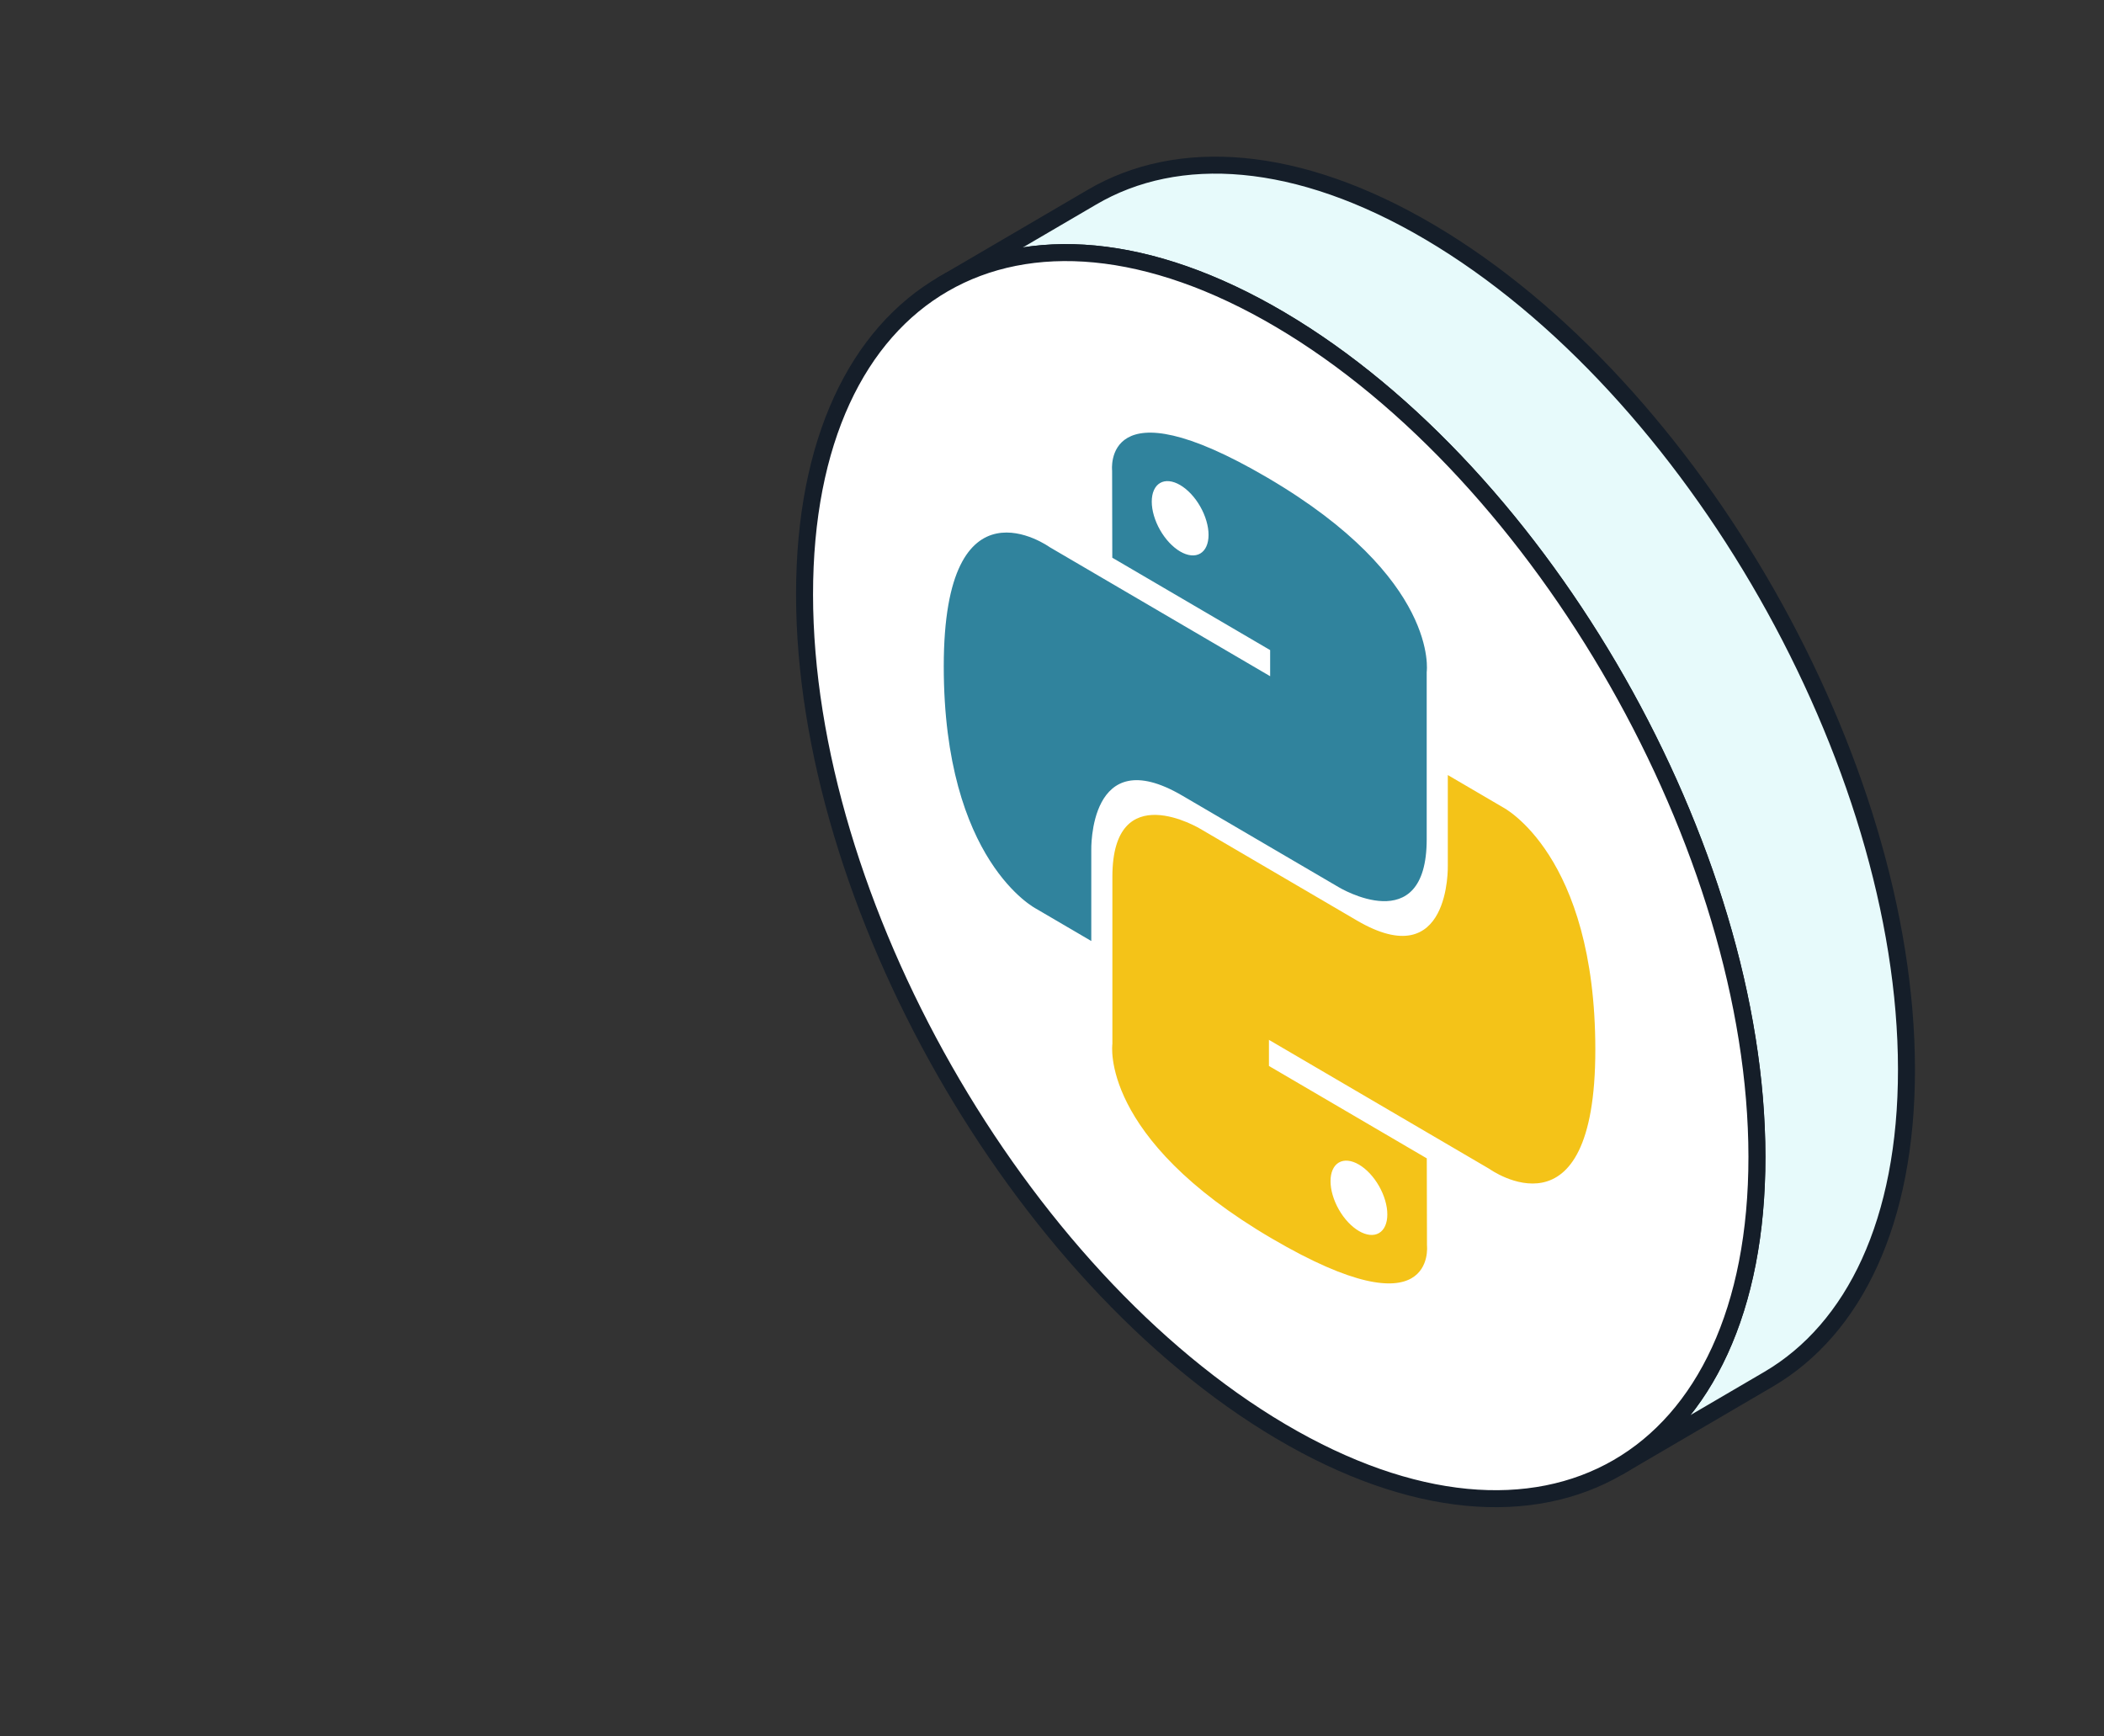 <svg width="166" height="137" viewBox="0 0 166 137" fill="none" xmlns="http://www.w3.org/2000/svg">
    <rect x="0" y="0" width="166" height="137" fill="#333333" stroke="none"/>
    <path
        d="M127.764 115.719L139.565 108.814C146.282 104.857 150.425 96.405 150.416 84.37C150.396 60.133 133.565 30.577 112.816 18.329C102.374 12.167 92.931 11.562 86.128 15.572L74.33 22.476C81.133 18.465 90.575 19.067 101.016 25.229C121.765 37.477 138.599 67.044 138.616 91.27C138.625 103.306 134.473 111.747 127.764 115.719Z"
        fill="#E7FAFB" stroke="#151E29" stroke-width="1.34" stroke-linejoin="round" />
    <path
        d="M101.077 112.962C121.826 125.209 138.634 115.496 138.617 91.27C138.599 67.043 121.765 37.477 101.016 25.229C80.267 12.981 63.462 22.693 63.477 46.921C63.491 71.149 80.328 100.714 101.077 112.962Z"
        fill="white" stroke="#151E29" stroke-width="1.34" stroke-linejoin="round" />
    <path
        d="M99.978 37.681C86.928 30.041 87.743 37.139 87.743 37.139L87.757 44.007L100.211 51.298V53.358L82.811 43.171C82.811 43.171 74.46 37.173 74.46 52.579C74.46 67.985 81.749 71.706 81.749 71.706L86.099 74.253V67.104C86.099 67.104 85.864 58.439 93.271 62.776L105.623 70.007C105.623 70.007 112.563 74.201 112.563 66.223V53.032C112.563 53.032 113.617 45.666 99.978 37.681ZM93.111 38.274C93.405 38.446 93.697 38.684 93.969 38.975C94.241 39.266 94.488 39.603 94.696 39.969C94.904 40.334 95.069 40.72 95.181 41.104C95.294 41.488 95.352 41.863 95.352 42.207C95.352 42.551 95.294 42.858 95.181 43.111C95.069 43.363 94.904 43.555 94.696 43.677C94.488 43.799 94.241 43.847 93.969 43.819C93.697 43.792 93.405 43.689 93.111 43.516C92.817 43.344 92.525 43.106 92.253 42.815C91.981 42.524 91.734 42.187 91.526 41.821C91.318 41.456 91.153 41.07 91.041 40.686C90.928 40.302 90.87 39.928 90.871 39.583C90.87 39.239 90.928 38.932 91.041 38.679C91.153 38.427 91.318 38.235 91.526 38.113C91.734 37.991 91.981 37.943 92.253 37.971C92.525 37.998 92.817 38.101 93.111 38.274Z"
        fill="#30839D" />
    <path
        d="M100.349 97.729C113.399 105.369 112.585 98.271 112.585 98.271L112.57 91.403L100.116 84.112V82.052L117.516 92.239C117.516 92.239 125.867 98.237 125.867 82.831C125.867 67.425 118.578 63.704 118.578 63.704L114.228 61.157V68.306C114.228 68.306 114.463 76.971 107.056 72.634L94.704 65.403C94.704 65.403 87.764 61.208 87.764 69.186V82.378C87.764 82.378 86.71 89.744 100.349 97.729L100.349 97.729ZM107.216 97.137C106.922 96.965 106.63 96.726 106.358 96.436C106.086 96.145 105.839 95.807 105.631 95.442C105.423 95.076 105.258 94.691 105.146 94.307C105.033 93.923 104.975 93.548 104.976 93.204C104.975 92.859 105.033 92.552 105.145 92.3C105.258 92.047 105.423 91.855 105.631 91.733C105.839 91.612 106.086 91.563 106.358 91.591C106.63 91.618 106.922 91.721 107.216 91.894C107.51 92.066 107.802 92.304 108.074 92.595C108.346 92.886 108.593 93.224 108.801 93.589C109.009 93.954 109.174 94.34 109.286 94.724C109.399 95.108 109.457 95.483 109.456 95.827C109.457 96.171 109.399 96.478 109.286 96.731C109.174 96.983 109.009 97.176 108.801 97.297C108.593 97.419 108.346 97.467 108.074 97.44C107.802 97.412 107.51 97.309 107.216 97.137Z"
        fill="#F4C318" />
</svg>